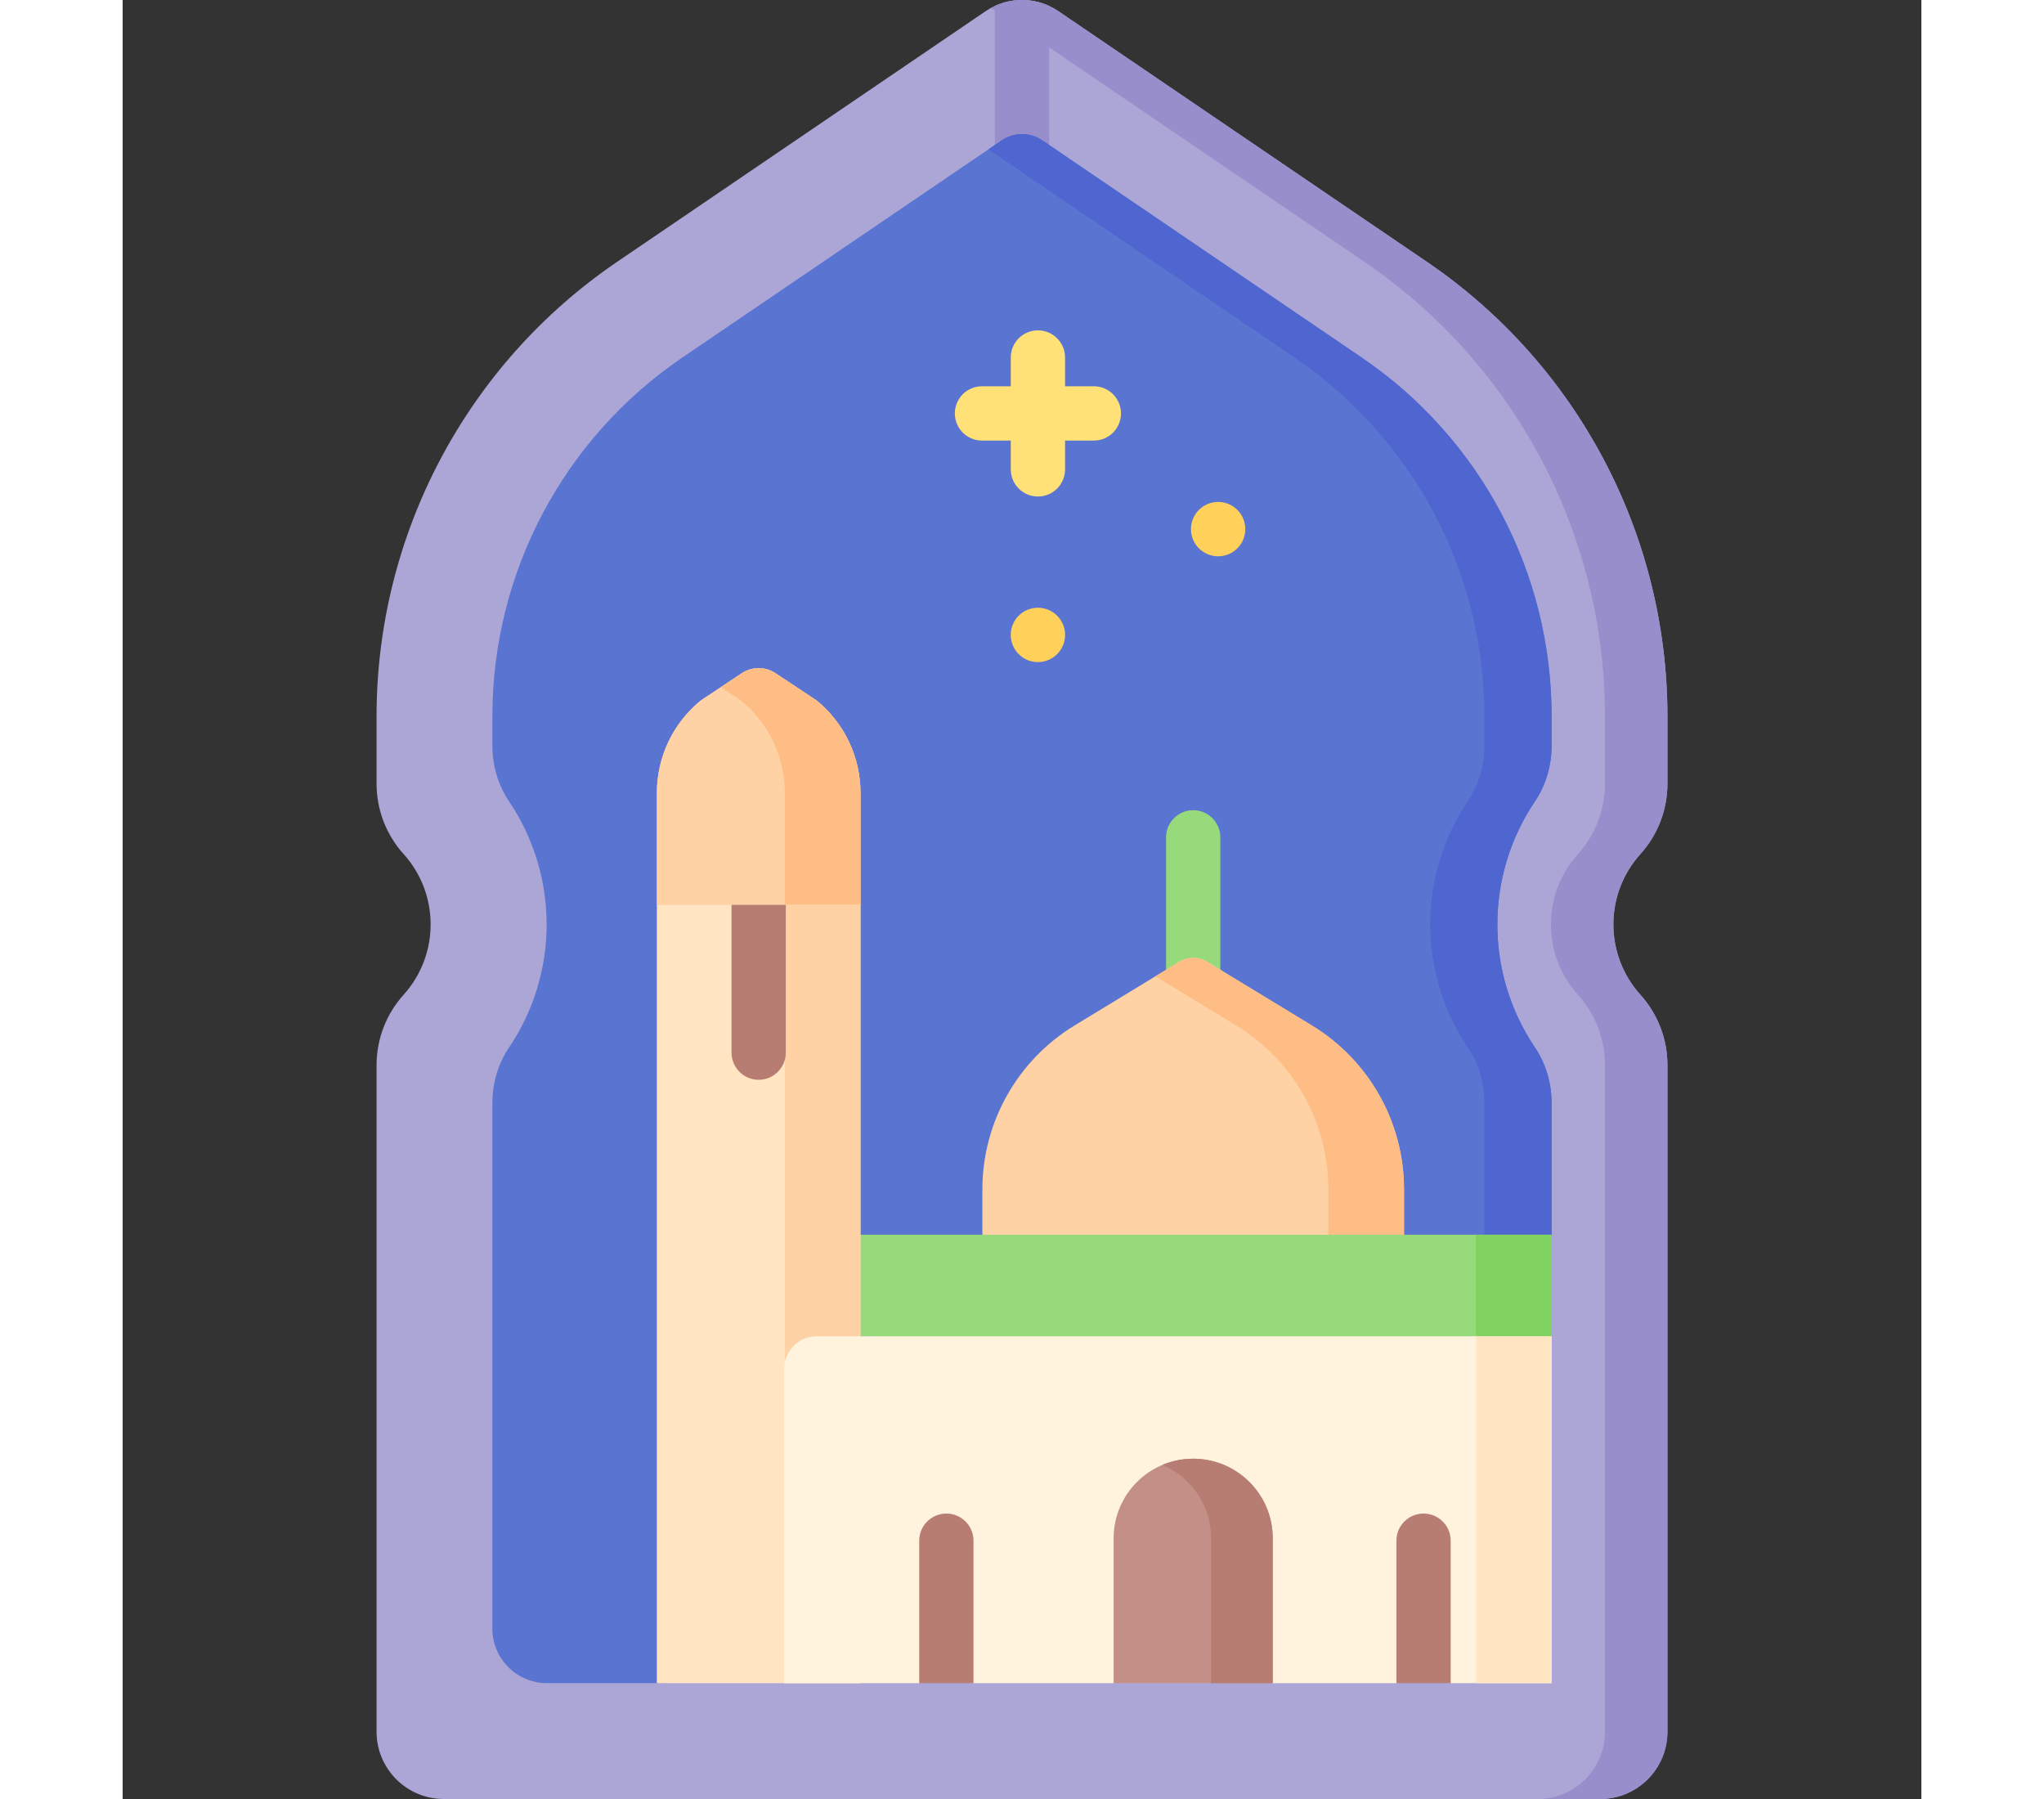 <svg id="Capa_1" enable-background="new 0 0 497 497" height="88" viewBox="0 0 497 497" width="100" xmlns="http://www.w3.org/2000/svg"><rect x="0" y="0" width="497" height="497" fill="#333333" stroke="none"/><g><path d="m426.84 197.91v18.6c0 7.18-2.66 14.1-7.47 19.43-4.98 5.52-7.47 12.48-7.47 19.44s2.49 13.92 7.47 19.44c2.41 2.66 4.27 5.73 5.54 9.03 1.27 3.29 1.93 6.82 1.93 10.41v184.14c0 10.27-8.32 18.6-18.59 18.6h-319.5c-10.27 0-18.59-8.33-18.59-18.6v-184.14c0-7.18 2.66-14.11 7.47-19.44 4.98-5.52 7.47-12.48 7.47-19.44s-2.49-13.92-7.47-19.44c-2.41-2.66-4.27-5.73-5.54-9.02-1.27-3.3-1.93-6.82-1.93-10.41v-18.6c0-50.27 24.88-97.29 66.46-125.57l101.81-69.24c.83-.56 1.69-1.04 2.57-1.45 4.76-2.2 10.24-2.2 15 0 .88.41 1.74.89 2.57 1.45l101.81 69.24c41.58 28.28 66.46 75.3 66.46 125.57z" fill="#aca6d6"/><g><path d="m256 1.65v40.57c0 5.86-3.36 10.61-7.5 10.61s-7.5-4.75-7.5-10.61v-40.57c4.76-2.2 10.24-2.2 15 0z" fill="#978ecb"/></g><path d="m360.383 72.344-101.812-69.244c-5.609-3.815-12.84-4.1-18.7-.874.49.27.974.555 1.443.874l101.812 69.243c41.573 28.274 66.457 75.292 66.457 125.569v.763 17.83c0 7.181-2.661 14.106-7.47 19.439-9.96 11.045-9.96 27.833 0 38.878 4.809 5.333 7.47 12.258 7.47 19.439v184.144c0 10.27-8.325 18.595-18.595 18.595h17.257c10.27 0 18.595-8.325 18.595-18.595v-184.144c0-7.181-2.661-14.106-7.47-19.439-9.961-11.045-9.961-27.833 0-38.878 4.809-5.333 7.47-12.258 7.47-19.439v-17.83-.763c0-50.277-24.884-97.294-66.457-125.568z" fill="#978ecb"/><path d="m390.25 221.36c-13.871 20.562-13.87 47.483.002 68.051 3.062 4.54 4.588 9.942 4.588 15.418v36.281c0 8.332-8.007 116.057-8.007 116.057l-239.223 7.833h-30.363c-8.332 0-15.087-6.755-15.087-15.087v-145.083c0-5.476 1.526-10.879 4.588-15.419 13.872-20.568 13.872-47.483 0-68.051-3.062-4.54-4.588-9.943-4.588-15.419v-8.03c0-39.72 19.61-76.77 52.45-99.11l88.287-60.039c3.382-2.3 7.825-2.3 11.207 0l88.286 60.038c32.84 22.34 52.45 59.39 52.45 99.11v8.028c0 5.478-1.527 10.881-4.59 15.422z" fill="#5a74d1"/><path d="m390.25 221.36c-13.87 20.56-13.87 47.48 0 68.05 3.06 4.54 4.59 9.94 4.59 15.42v36.28c0 8.33-8.01 116.06-8.01 116.06h-18.55s8-107.73 8-116.06v-36.28c0-5.48-1.52-10.88-4.58-15.42-13.88-20.57-13.88-47.49-.01-68.05 3.07-4.54 4.59-9.94 4.59-15.42v-8.03c0-39.72-19.61-76.77-52.45-99.11l-84.61-57.54 3.68-2.5c3.38-2.3 7.82-2.3 11.2 0l88.29 60.04c32.84 22.34 52.45 59.39 52.45 99.11v8.03c0 5.48-1.53 10.88-4.59 15.42z" fill="#4f66d0"/><g><path d="m295.803 276.121c-4.143 0-7.5-3.357-7.5-7.5v-37.293c0-4.143 3.357-7.5 7.5-7.5s7.5 3.357 7.5 7.5v37.293c0 4.143-3.358 7.5-7.5 7.5z" fill="#97da7b"/></g><path d="m354.053 341.109-58.253 5.391-58.247-5.391v-12.499c0-18.512 9.654-35.685 25.47-45.306l28.946-17.608c2.355-1.433 5.313-1.433 7.669 0l28.946 17.608c15.816 9.621 25.47 26.793 25.47 45.306v12.499z" fill="#fed2a4"/><path d="m328.583 283.305-28.946-17.608c-2.355-1.433-5.313-1.433-7.669 0l-6.616 4.024 22.33 13.584c15.816 9.621 25.47 26.793 25.47 45.306v12.499l10.348 5.39 10.553-5.391v-12.499c0-18.512-9.654-35.684-25.47-45.305z" fill="#ffbd86"/><path d="m394.84 341.11v28.05l-95.485 4.673-95.485-4.673-3.37-15.993 3.37-12.057z" fill="#97da7b"/><path d="m373.94 341.11v28.05l10.45 3.007 10.45-3.007v-28.05z" fill="#80d261"/><path d="m191.74 193.52-11.353-7.528c-2.817-1.868-6.478-1.868-9.295 0l-11.353 7.528c-7.68 6.26-12.13 15.63-12.13 25.54v30.92h28.13 28.13v-30.92c.001-9.91-4.449-19.28-12.129-25.54z" fill="#fed2a4"/><path d="m191.74 193.52-11.353-7.528c-2.817-1.868-6.478-1.868-9.295 0l-11.353 7.528c-7.68 6.26-12.13 15.63-12.13 25.54v30.92l28.13 2.687 28.13-2.687v-30.92c.001-9.91-4.449-19.28-12.129-25.54z" fill="#fed2a4"/><path d="m203.87 219.06v30.92l-10.45 2.687-10.45-2.687v-30.92c0-9.91-4.45-19.28-12.13-25.54l-5.55-3.68 5.803-3.848c2.817-1.868 6.478-1.868 9.295 0l11.353 7.528c7.679 6.26 12.129 15.63 12.129 25.54z" fill="#ffbd86"/><path d="m147.61 249.98h56.26v215.02h-56.26z" fill="#ffe5c2"/><path d="m182.97 249.98h20.9v215.02h-20.9z" fill="#fed2a4"/><path d="m394.84 369.16v95.84h-27.89l-7.5-3-7.5 3h-34.17l-21.98-4-21.98 4h-38.72l-7.5-2.25-7.5 2.25h-37.33v-86.81c0-4.99 4.04-9.03 9.03-9.03z" fill="#fff3de"/><path d="m373.94 369.16h20.9v95.84h-20.9z" fill="#ffe5c2"/><g><path d="m235.1 425.64v39.36h-15v-39.36c0-4.14 3.36-7.5 7.5-7.5s7.5 3.36 7.5 7.5z" fill="#b87d72"/></g><g><path d="m366.95 425.64v39.36h-15v-39.36c0-4.14 3.36-7.5 7.5-7.5s7.5 3.36 7.5 7.5z" fill="#b87d72"/></g><path d="m317.78 424.97v40.03h-43.96v-40.03c0-12.14 9.84-21.98 21.98-21.98 6.07 0 11.56 2.46 15.54 6.44 3.98 3.97 6.44 9.47 6.44 15.54z" fill="#c38f86"/><path d="m311.34 409.43c-3.98-3.98-9.47-6.44-15.54-6.44-3.022 0-5.901.611-8.522 1.714 2.642 1.113 5.022 2.728 7.021 4.726 3.98 3.97 6.44 9.47 6.44 15.54v40.03h17.041v-40.03c0-6.07-2.46-11.57-6.44-15.54z" fill="#b87d72"/><path d="m268.349 106.716h-7.953v-7.952c0-4.143-3.357-7.5-7.5-7.5s-7.5 3.357-7.5 7.5v7.952h-7.952c-4.143 0-7.5 3.357-7.5 7.5s3.357 7.5 7.5 7.5h7.952v7.953c0 4.143 3.357 7.5 7.5 7.5s7.5-3.357 7.5-7.5v-7.953h7.953c4.143 0 7.5-3.357 7.5-7.5s-3.358-7.5-7.5-7.5z" fill="#ffe177"/><circle cx="252.896" cy="175.406" fill="#ffd15b" r="7.508"/><circle cx="302.689" cy="146.176" fill="#ffd15b" r="7.508"/><g><path d="m183.24 249.98v40.83c0 4.14-3.36 7.5-7.5 7.5s-7.5-3.36-7.5-7.5v-40.83z" fill="#b87d72"/></g></g></svg>